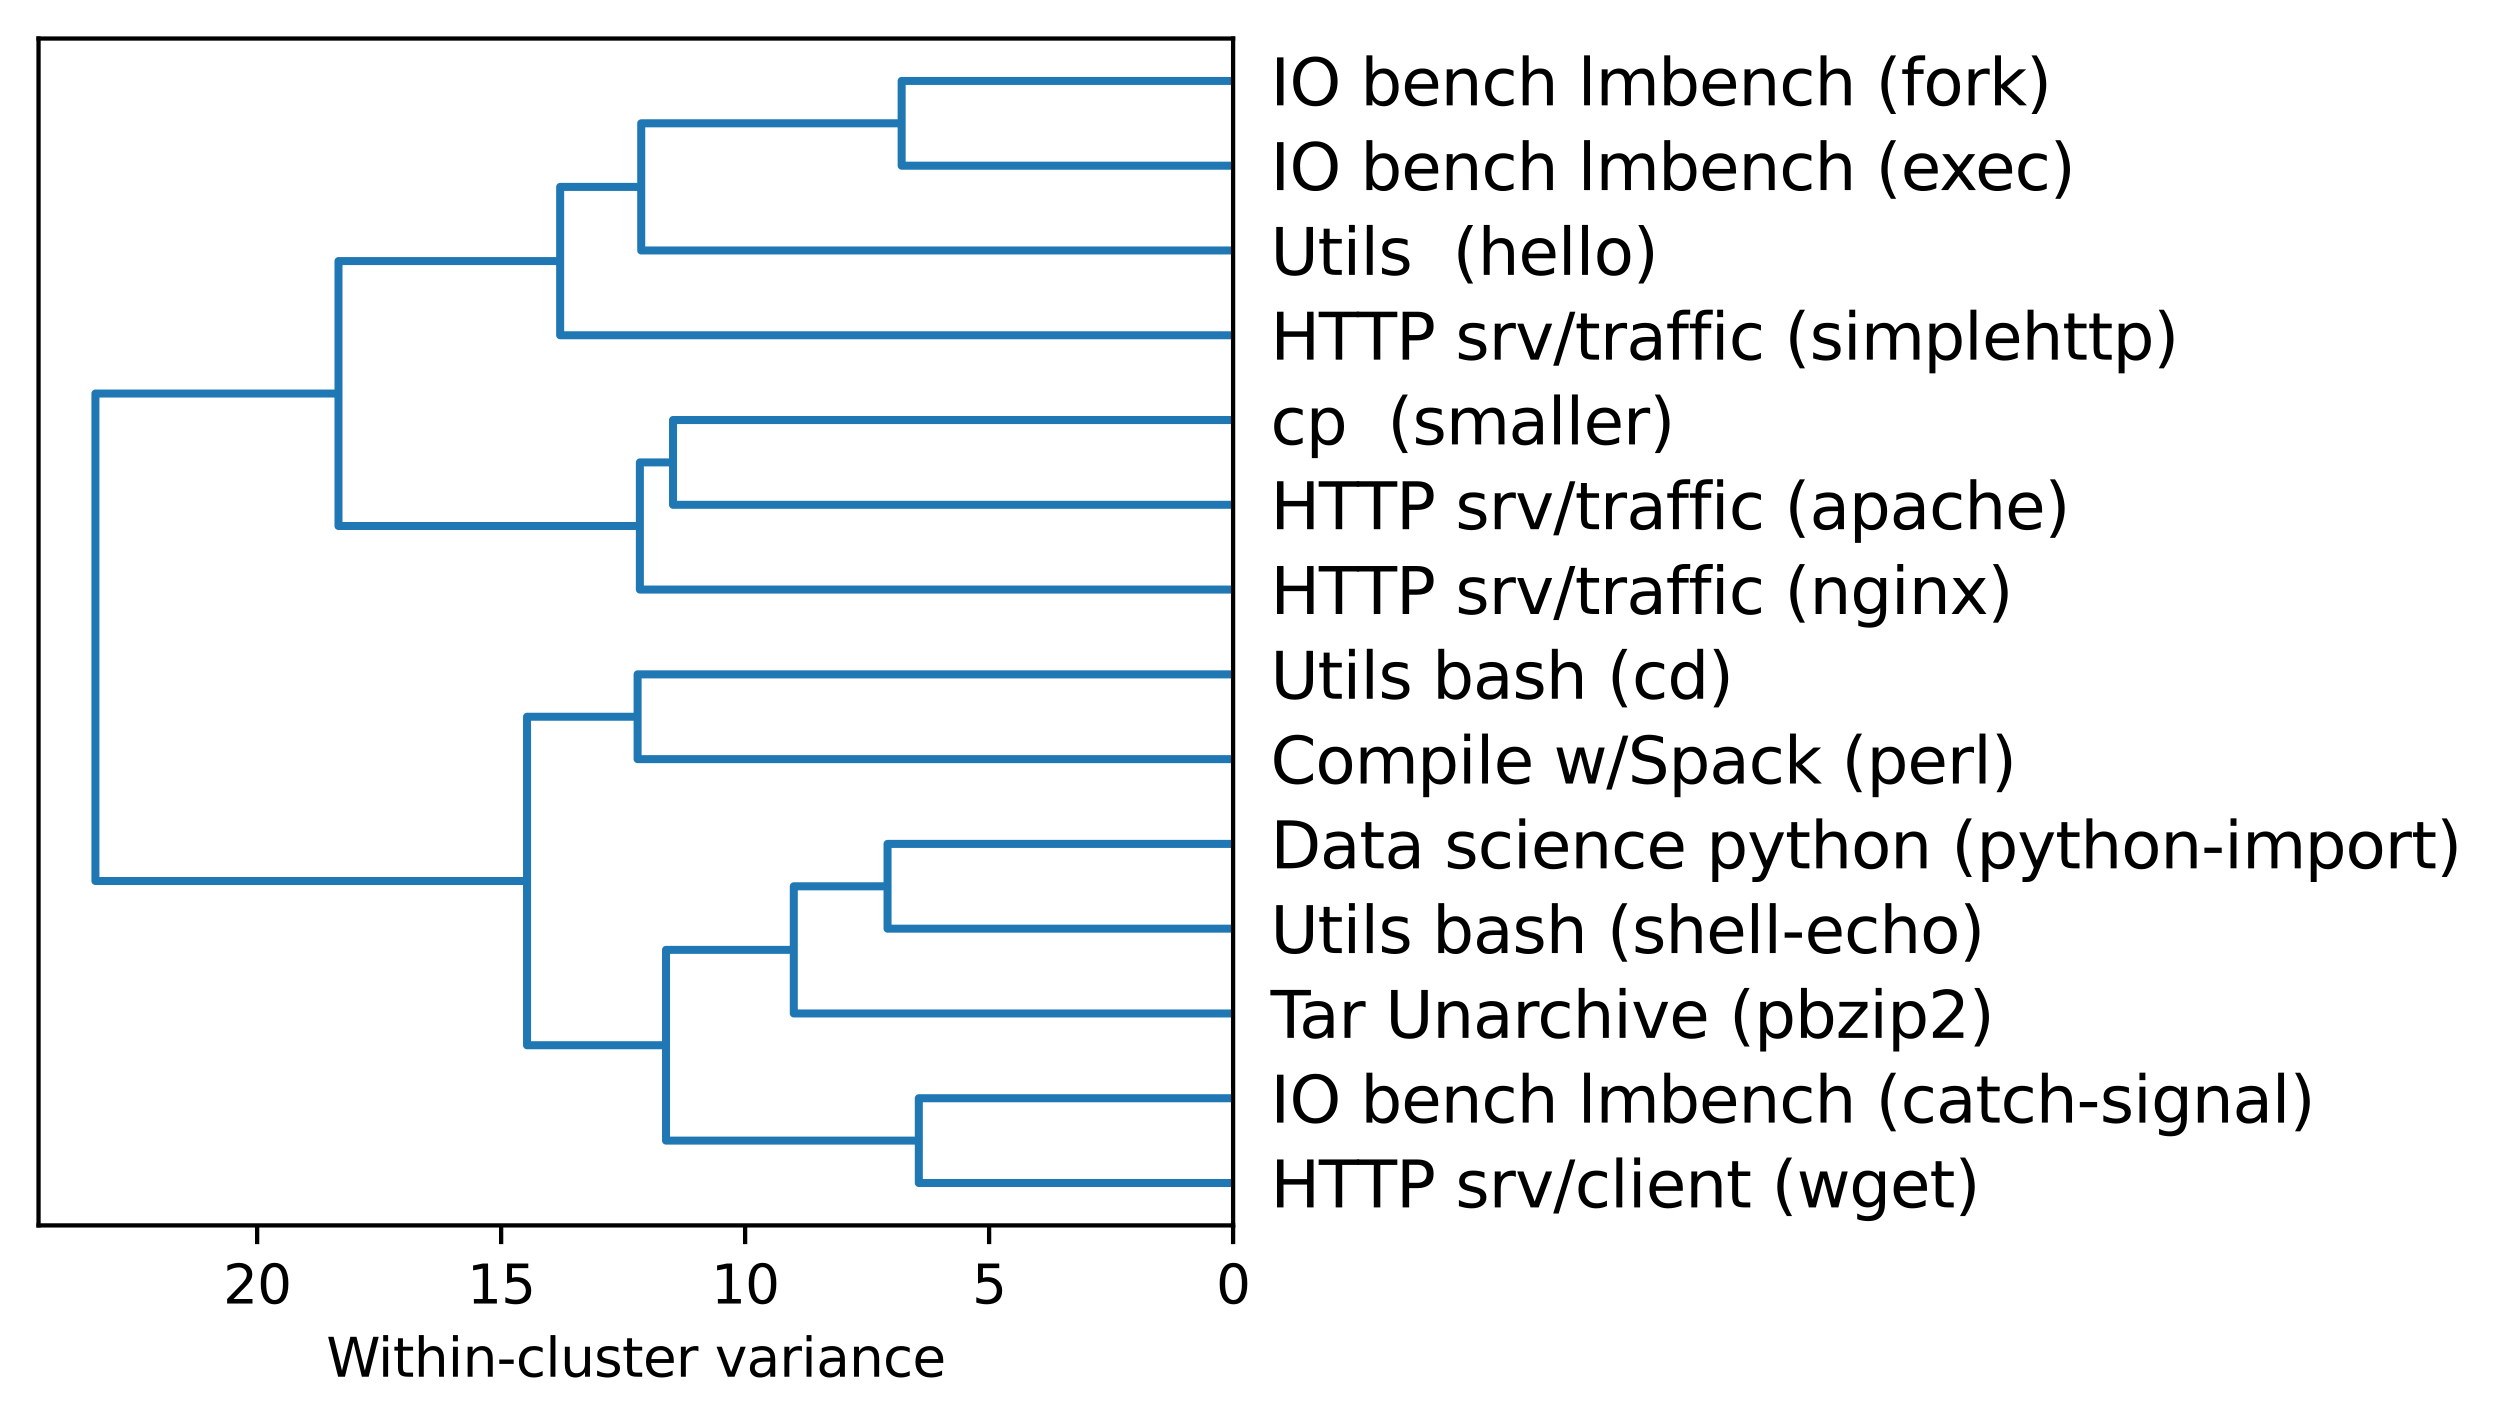 <?xml version="1.0" encoding="utf-8" standalone="no"?>
<!DOCTYPE svg PUBLIC "-//W3C//DTD SVG 1.1//EN"
  "http://www.w3.org/Graphics/SVG/1.1/DTD/svg11.dtd">
<svg xmlns:xlink="http://www.w3.org/1999/xlink" width="467.116pt" height="266.516pt" viewBox="0 0 467.116 266.516" xmlns="http://www.w3.org/2000/svg" version="1.1">
 <defs>
  <style type="text/css">*{stroke-linejoin: round; stroke-linecap: butt}</style>
 </defs>
 <g id="figure_1">
  <g id="patch_1">
   <path d="M 0 266.516 
L 467.116 266.516 
L 467.116 0 
L 0 0 
z
" style="fill: #ffffff"/>
  </g>
  <g id="axes_1">
   <g id="patch_2">
    <path d="M 7.2 228.96 
L 230.4 228.96 
L 230.4 7.2 
L 7.2 7.2 
z
" style="fill: #ffffff"/>
   </g>
   <g id="matplotlib.axis_1">
    <g id="xtick_1">
     <g id="line2d_1">
      <defs>
       <path id="m7ccb2e9dd9" d="M 0 0 
L 0 3.5 
" style="stroke: #000000; stroke-width: 0.8"/>
      </defs>
      <g>
       <use xlink:href="#m7ccb2e9dd9" x="230.4" y="228.96" style="stroke: #000000; stroke-width: 0.8"/>
      </g>
     </g>
     <g id="text_1">
      <!-- 0 -->
      <g transform="translate(227.219 243.558) scale(0.1 -0.1)">
       <defs>
        <path id="DejaVuSans-30" d="M 2034 4250 
Q 1547 4250 1301 3770 
Q 1056 3291 1056 2328 
Q 1056 1369 1301 889 
Q 1547 409 2034 409 
Q 2525 409 2770 889 
Q 3016 1369 3016 2328 
Q 3016 3291 2770 3770 
Q 2525 4250 2034 4250 
z
M 2034 4750 
Q 2819 4750 3233 4129 
Q 3647 3509 3647 2328 
Q 3647 1150 3233 529 
Q 2819 -91 2034 -91 
Q 1250 -91 836 529 
Q 422 1150 422 2328 
Q 422 3509 836 4129 
Q 1250 4750 2034 4750 
z
" transform="scale(0.016)"/>
       </defs>
       <use xlink:href="#DejaVuSans-30"/>
      </g>
     </g>
    </g>
    <g id="xtick_2">
     <g id="line2d_2">
      <g>
       <use xlink:href="#m7ccb2e9dd9" x="184.812" y="228.96" style="stroke: #000000; stroke-width: 0.8"/>
      </g>
     </g>
     <g id="text_2">
      <!-- 5 -->
      <g transform="translate(181.631 243.558) scale(0.1 -0.1)">
       <defs>
        <path id="DejaVuSans-35" d="M 691 4666 
L 3169 4666 
L 3169 4134 
L 1269 4134 
L 1269 2991 
Q 1406 3038 1543 3061 
Q 1681 3084 1819 3084 
Q 2600 3084 3056 2656 
Q 3513 2228 3513 1497 
Q 3513 744 3044 326 
Q 2575 -91 1722 -91 
Q 1428 -91 1123 -41 
Q 819 9 494 109 
L 494 744 
Q 775 591 1075 516 
Q 1375 441 1709 441 
Q 2250 441 2565 725 
Q 2881 1009 2881 1497 
Q 2881 1984 2565 2268 
Q 2250 2553 1709 2553 
Q 1456 2553 1204 2497 
Q 953 2441 691 2322 
L 691 4666 
z
" transform="scale(0.016)"/>
       </defs>
       <use xlink:href="#DejaVuSans-35"/>
      </g>
     </g>
    </g>
    <g id="xtick_3">
     <g id="line2d_3">
      <g>
       <use xlink:href="#m7ccb2e9dd9" x="139.224" y="228.96" style="stroke: #000000; stroke-width: 0.8"/>
      </g>
     </g>
     <g id="text_3">
      <!-- 10 -->
      <g transform="translate(132.861 243.558) scale(0.1 -0.1)">
       <defs>
        <path id="DejaVuSans-31" d="M 794 531 
L 1825 531 
L 1825 4091 
L 703 3866 
L 703 4441 
L 1819 4666 
L 2450 4666 
L 2450 531 
L 3481 531 
L 3481 0 
L 794 0 
L 794 531 
z
" transform="scale(0.016)"/>
       </defs>
       <use xlink:href="#DejaVuSans-31"/>
       <use xlink:href="#DejaVuSans-30" x="63.623"/>
      </g>
     </g>
    </g>
    <g id="xtick_4">
     <g id="line2d_4">
      <g>
       <use xlink:href="#m7ccb2e9dd9" x="93.635" y="228.96" style="stroke: #000000; stroke-width: 0.8"/>
      </g>
     </g>
     <g id="text_4">
      <!-- 15 -->
      <g transform="translate(87.273 243.558) scale(0.1 -0.1)">
       <use xlink:href="#DejaVuSans-31"/>
       <use xlink:href="#DejaVuSans-35" x="63.623"/>
      </g>
     </g>
    </g>
    <g id="xtick_5">
     <g id="line2d_5">
      <g>
       <use xlink:href="#m7ccb2e9dd9" x="48.047" y="228.96" style="stroke: #000000; stroke-width: 0.8"/>
      </g>
     </g>
     <g id="text_5">
      <!-- 20 -->
      <g transform="translate(41.685 243.558) scale(0.1 -0.1)">
       <defs>
        <path id="DejaVuSans-32" d="M 1228 531 
L 3431 531 
L 3431 0 
L 469 0 
L 469 531 
Q 828 903 1448 1529 
Q 2069 2156 2228 2338 
Q 2531 2678 2651 2914 
Q 2772 3150 2772 3378 
Q 2772 3750 2511 3984 
Q 2250 4219 1831 4219 
Q 1534 4219 1204 4116 
Q 875 4013 500 3803 
L 500 4441 
Q 881 4594 1212 4672 
Q 1544 4750 1819 4750 
Q 2544 4750 2975 4387 
Q 3406 4025 3406 3419 
Q 3406 3131 3298 2873 
Q 3191 2616 2906 2266 
Q 2828 2175 2409 1742 
Q 1991 1309 1228 531 
z
" transform="scale(0.016)"/>
       </defs>
       <use xlink:href="#DejaVuSans-32"/>
       <use xlink:href="#DejaVuSans-30" x="63.623"/>
      </g>
     </g>
    </g>
    <g id="text_6">
     <!-- Within-cluster variance -->
     <g transform="translate(60.97 257.237) scale(0.1 -0.1)">
      <defs>
       <path id="DejaVuSans-57" d="M 213 4666 
L 850 4666 
L 1831 722 
L 2809 4666 
L 3519 4666 
L 4500 722 
L 5478 4666 
L 6119 4666 
L 4947 0 
L 4153 0 
L 3169 4050 
L 2175 0 
L 1381 0 
L 213 4666 
z
" transform="scale(0.016)"/>
       <path id="DejaVuSans-69" d="M 603 3500 
L 1178 3500 
L 1178 0 
L 603 0 
L 603 3500 
z
M 603 4863 
L 1178 4863 
L 1178 4134 
L 603 4134 
L 603 4863 
z
" transform="scale(0.016)"/>
       <path id="DejaVuSans-74" d="M 1172 4494 
L 1172 3500 
L 2356 3500 
L 2356 3053 
L 1172 3053 
L 1172 1153 
Q 1172 725 1289 603 
Q 1406 481 1766 481 
L 2356 481 
L 2356 0 
L 1766 0 
Q 1100 0 847 248 
Q 594 497 594 1153 
L 594 3053 
L 172 3053 
L 172 3500 
L 594 3500 
L 594 4494 
L 1172 4494 
z
" transform="scale(0.016)"/>
       <path id="DejaVuSans-68" d="M 3513 2113 
L 3513 0 
L 2938 0 
L 2938 2094 
Q 2938 2591 2744 2837 
Q 2550 3084 2163 3084 
Q 1697 3084 1428 2787 
Q 1159 2491 1159 1978 
L 1159 0 
L 581 0 
L 581 4863 
L 1159 4863 
L 1159 2956 
Q 1366 3272 1645 3428 
Q 1925 3584 2291 3584 
Q 2894 3584 3203 3211 
Q 3513 2838 3513 2113 
z
" transform="scale(0.016)"/>
       <path id="DejaVuSans-6e" d="M 3513 2113 
L 3513 0 
L 2938 0 
L 2938 2094 
Q 2938 2591 2744 2837 
Q 2550 3084 2163 3084 
Q 1697 3084 1428 2787 
Q 1159 2491 1159 1978 
L 1159 0 
L 581 0 
L 581 3500 
L 1159 3500 
L 1159 2956 
Q 1366 3272 1645 3428 
Q 1925 3584 2291 3584 
Q 2894 3584 3203 3211 
Q 3513 2838 3513 2113 
z
" transform="scale(0.016)"/>
       <path id="DejaVuSans-2d" d="M 313 2009 
L 1997 2009 
L 1997 1497 
L 313 1497 
L 313 2009 
z
" transform="scale(0.016)"/>
       <path id="DejaVuSans-63" d="M 3122 3366 
L 3122 2828 
Q 2878 2963 2633 3030 
Q 2388 3097 2138 3097 
Q 1578 3097 1268 2742 
Q 959 2388 959 1747 
Q 959 1106 1268 751 
Q 1578 397 2138 397 
Q 2388 397 2633 464 
Q 2878 531 3122 666 
L 3122 134 
Q 2881 22 2623 -34 
Q 2366 -91 2075 -91 
Q 1284 -91 818 406 
Q 353 903 353 1747 
Q 353 2603 823 3093 
Q 1294 3584 2113 3584 
Q 2378 3584 2631 3529 
Q 2884 3475 3122 3366 
z
" transform="scale(0.016)"/>
       <path id="DejaVuSans-6c" d="M 603 4863 
L 1178 4863 
L 1178 0 
L 603 0 
L 603 4863 
z
" transform="scale(0.016)"/>
       <path id="DejaVuSans-75" d="M 544 1381 
L 544 3500 
L 1119 3500 
L 1119 1403 
Q 1119 906 1312 657 
Q 1506 409 1894 409 
Q 2359 409 2629 706 
Q 2900 1003 2900 1516 
L 2900 3500 
L 3475 3500 
L 3475 0 
L 2900 0 
L 2900 538 
Q 2691 219 2414 64 
Q 2138 -91 1772 -91 
Q 1169 -91 856 284 
Q 544 659 544 1381 
z
M 1991 3584 
L 1991 3584 
z
" transform="scale(0.016)"/>
       <path id="DejaVuSans-73" d="M 2834 3397 
L 2834 2853 
Q 2591 2978 2328 3040 
Q 2066 3103 1784 3103 
Q 1356 3103 1142 2972 
Q 928 2841 928 2578 
Q 928 2378 1081 2264 
Q 1234 2150 1697 2047 
L 1894 2003 
Q 2506 1872 2764 1633 
Q 3022 1394 3022 966 
Q 3022 478 2636 193 
Q 2250 -91 1575 -91 
Q 1294 -91 989 -36 
Q 684 19 347 128 
L 347 722 
Q 666 556 975 473 
Q 1284 391 1588 391 
Q 1994 391 2212 530 
Q 2431 669 2431 922 
Q 2431 1156 2273 1281 
Q 2116 1406 1581 1522 
L 1381 1569 
Q 847 1681 609 1914 
Q 372 2147 372 2553 
Q 372 3047 722 3315 
Q 1072 3584 1716 3584 
Q 2034 3584 2315 3537 
Q 2597 3491 2834 3397 
z
" transform="scale(0.016)"/>
       <path id="DejaVuSans-65" d="M 3597 1894 
L 3597 1613 
L 953 1613 
Q 991 1019 1311 708 
Q 1631 397 2203 397 
Q 2534 397 2845 478 
Q 3156 559 3463 722 
L 3463 178 
Q 3153 47 2828 -22 
Q 2503 -91 2169 -91 
Q 1331 -91 842 396 
Q 353 884 353 1716 
Q 353 2575 817 3079 
Q 1281 3584 2069 3584 
Q 2775 3584 3186 3129 
Q 3597 2675 3597 1894 
z
M 3022 2063 
Q 3016 2534 2758 2815 
Q 2500 3097 2075 3097 
Q 1594 3097 1305 2825 
Q 1016 2553 972 2059 
L 3022 2063 
z
" transform="scale(0.016)"/>
       <path id="DejaVuSans-72" d="M 2631 2963 
Q 2534 3019 2420 3045 
Q 2306 3072 2169 3072 
Q 1681 3072 1420 2755 
Q 1159 2438 1159 1844 
L 1159 0 
L 581 0 
L 581 3500 
L 1159 3500 
L 1159 2956 
Q 1341 3275 1631 3429 
Q 1922 3584 2338 3584 
Q 2397 3584 2469 3576 
Q 2541 3569 2628 3553 
L 2631 2963 
z
" transform="scale(0.016)"/>
       <path id="DejaVuSans-20" transform="scale(0.016)"/>
       <path id="DejaVuSans-76" d="M 191 3500 
L 800 3500 
L 1894 563 
L 2988 3500 
L 3597 3500 
L 2284 0 
L 1503 0 
L 191 3500 
z
" transform="scale(0.016)"/>
       <path id="DejaVuSans-61" d="M 2194 1759 
Q 1497 1759 1228 1600 
Q 959 1441 959 1056 
Q 959 750 1161 570 
Q 1363 391 1709 391 
Q 2188 391 2477 730 
Q 2766 1069 2766 1631 
L 2766 1759 
L 2194 1759 
z
M 3341 1997 
L 3341 0 
L 2766 0 
L 2766 531 
Q 2569 213 2275 61 
Q 1981 -91 1556 -91 
Q 1019 -91 701 211 
Q 384 513 384 1019 
Q 384 1609 779 1909 
Q 1175 2209 1959 2209 
L 2766 2209 
L 2766 2266 
Q 2766 2663 2505 2880 
Q 2244 3097 1772 3097 
Q 1472 3097 1187 3025 
Q 903 2953 641 2809 
L 641 3341 
Q 956 3463 1253 3523 
Q 1550 3584 1831 3584 
Q 2591 3584 2966 3190 
Q 3341 2797 3341 1997 
z
" transform="scale(0.016)"/>
      </defs>
      <use xlink:href="#DejaVuSans-57"/>
      <use xlink:href="#DejaVuSans-69" x="96.627"/>
      <use xlink:href="#DejaVuSans-74" x="124.41"/>
      <use xlink:href="#DejaVuSans-68" x="163.619"/>
      <use xlink:href="#DejaVuSans-69" x="226.998"/>
      <use xlink:href="#DejaVuSans-6e" x="254.781"/>
      <use xlink:href="#DejaVuSans-2d" x="318.16"/>
      <use xlink:href="#DejaVuSans-63" x="354.244"/>
      <use xlink:href="#DejaVuSans-6c" x="409.225"/>
      <use xlink:href="#DejaVuSans-75" x="437.008"/>
      <use xlink:href="#DejaVuSans-73" x="500.387"/>
      <use xlink:href="#DejaVuSans-74" x="552.486"/>
      <use xlink:href="#DejaVuSans-65" x="591.695"/>
      <use xlink:href="#DejaVuSans-72" x="653.219"/>
      <use xlink:href="#DejaVuSans-20" x="694.332"/>
      <use xlink:href="#DejaVuSans-76" x="726.119"/>
      <use xlink:href="#DejaVuSans-61" x="785.299"/>
      <use xlink:href="#DejaVuSans-72" x="846.578"/>
      <use xlink:href="#DejaVuSans-69" x="887.691"/>
      <use xlink:href="#DejaVuSans-61" x="915.475"/>
      <use xlink:href="#DejaVuSans-6e" x="976.754"/>
      <use xlink:href="#DejaVuSans-63" x="1040.133"/>
      <use xlink:href="#DejaVuSans-65" x="1095.113"/>
     </g>
    </g>
   </g>
   <g id="matplotlib.axis_2">
    <g id="ytick_1">
     <g id="text_7">
      <!-- HTTP srv/client (wget) -->
      <g transform="translate(237.4 225.599) scale(0.12 -0.12)">
       <defs>
        <path id="DejaVuSans-48" d="M 628 4666 
L 1259 4666 
L 1259 2753 
L 3553 2753 
L 3553 4666 
L 4184 4666 
L 4184 0 
L 3553 0 
L 3553 2222 
L 1259 2222 
L 1259 0 
L 628 0 
L 628 4666 
z
" transform="scale(0.016)"/>
        <path id="DejaVuSans-54" d="M -19 4666 
L 3928 4666 
L 3928 4134 
L 2272 4134 
L 2272 0 
L 1638 0 
L 1638 4134 
L -19 4134 
L -19 4666 
z
" transform="scale(0.016)"/>
        <path id="DejaVuSans-50" d="M 1259 4147 
L 1259 2394 
L 2053 2394 
Q 2494 2394 2734 2622 
Q 2975 2850 2975 3272 
Q 2975 3691 2734 3919 
Q 2494 4147 2053 4147 
L 1259 4147 
z
M 628 4666 
L 2053 4666 
Q 2838 4666 3239 4311 
Q 3641 3956 3641 3272 
Q 3641 2581 3239 2228 
Q 2838 1875 2053 1875 
L 1259 1875 
L 1259 0 
L 628 0 
L 628 4666 
z
" transform="scale(0.016)"/>
        <path id="DejaVuSans-2f" d="M 1625 4666 
L 2156 4666 
L 531 -594 
L 0 -594 
L 1625 4666 
z
" transform="scale(0.016)"/>
        <path id="DejaVuSans-28" d="M 1984 4856 
Q 1566 4138 1362 3434 
Q 1159 2731 1159 2009 
Q 1159 1288 1364 580 
Q 1569 -128 1984 -844 
L 1484 -844 
Q 1016 -109 783 600 
Q 550 1309 550 2009 
Q 550 2706 781 3412 
Q 1013 4119 1484 4856 
L 1984 4856 
z
" transform="scale(0.016)"/>
        <path id="DejaVuSans-77" d="M 269 3500 
L 844 3500 
L 1563 769 
L 2278 3500 
L 2956 3500 
L 3675 769 
L 4391 3500 
L 4966 3500 
L 4050 0 
L 3372 0 
L 2619 2869 
L 1863 0 
L 1184 0 
L 269 3500 
z
" transform="scale(0.016)"/>
        <path id="DejaVuSans-67" d="M 2906 1791 
Q 2906 2416 2648 2759 
Q 2391 3103 1925 3103 
Q 1463 3103 1205 2759 
Q 947 2416 947 1791 
Q 947 1169 1205 825 
Q 1463 481 1925 481 
Q 2391 481 2648 825 
Q 2906 1169 2906 1791 
z
M 3481 434 
Q 3481 -459 3084 -895 
Q 2688 -1331 1869 -1331 
Q 1566 -1331 1297 -1286 
Q 1028 -1241 775 -1147 
L 775 -588 
Q 1028 -725 1275 -790 
Q 1522 -856 1778 -856 
Q 2344 -856 2625 -561 
Q 2906 -266 2906 331 
L 2906 616 
Q 2728 306 2450 153 
Q 2172 0 1784 0 
Q 1141 0 747 490 
Q 353 981 353 1791 
Q 353 2603 747 3093 
Q 1141 3584 1784 3584 
Q 2172 3584 2450 3431 
Q 2728 3278 2906 2969 
L 2906 3500 
L 3481 3500 
L 3481 434 
z
" transform="scale(0.016)"/>
        <path id="DejaVuSans-29" d="M 513 4856 
L 1013 4856 
Q 1481 4119 1714 3412 
Q 1947 2706 1947 2009 
Q 1947 1309 1714 600 
Q 1481 -109 1013 -844 
L 513 -844 
Q 928 -128 1133 580 
Q 1338 1288 1338 2009 
Q 1338 2731 1133 3434 
Q 928 4138 513 4856 
z
" transform="scale(0.016)"/>
       </defs>
       <use xlink:href="#DejaVuSans-48"/>
       <use xlink:href="#DejaVuSans-54" x="75.195"/>
       <use xlink:href="#DejaVuSans-54" x="134.529"/>
       <use xlink:href="#DejaVuSans-50" x="195.613"/>
       <use xlink:href="#DejaVuSans-20" x="255.916"/>
       <use xlink:href="#DejaVuSans-73" x="287.703"/>
       <use xlink:href="#DejaVuSans-72" x="339.803"/>
       <use xlink:href="#DejaVuSans-76" x="380.916"/>
       <use xlink:href="#DejaVuSans-2f" x="440.096"/>
       <use xlink:href="#DejaVuSans-63" x="473.787"/>
       <use xlink:href="#DejaVuSans-6c" x="528.768"/>
       <use xlink:href="#DejaVuSans-69" x="556.551"/>
       <use xlink:href="#DejaVuSans-65" x="584.334"/>
       <use xlink:href="#DejaVuSans-6e" x="645.857"/>
       <use xlink:href="#DejaVuSans-74" x="709.236"/>
       <use xlink:href="#DejaVuSans-20" x="748.445"/>
       <use xlink:href="#DejaVuSans-28" x="780.232"/>
       <use xlink:href="#DejaVuSans-77" x="819.246"/>
       <use xlink:href="#DejaVuSans-67" x="901.033"/>
       <use xlink:href="#DejaVuSans-65" x="964.51"/>
       <use xlink:href="#DejaVuSans-74" x="1026.033"/>
       <use xlink:href="#DejaVuSans-29" x="1065.242"/>
      </g>
     </g>
    </g>
    <g id="ytick_2">
     <g id="text_8">
      <!-- IO bench lmbench (catch-signal) -->
      <g transform="translate(237.4 209.759) scale(0.12 -0.12)">
       <defs>
        <path id="DejaVuSans-49" d="M 628 4666 
L 1259 4666 
L 1259 0 
L 628 0 
L 628 4666 
z
" transform="scale(0.016)"/>
        <path id="DejaVuSans-4f" d="M 2522 4238 
Q 1834 4238 1429 3725 
Q 1025 3213 1025 2328 
Q 1025 1447 1429 934 
Q 1834 422 2522 422 
Q 3209 422 3611 934 
Q 4013 1447 4013 2328 
Q 4013 3213 3611 3725 
Q 3209 4238 2522 4238 
z
M 2522 4750 
Q 3503 4750 4090 4092 
Q 4678 3434 4678 2328 
Q 4678 1225 4090 567 
Q 3503 -91 2522 -91 
Q 1538 -91 948 565 
Q 359 1222 359 2328 
Q 359 3434 948 4092 
Q 1538 4750 2522 4750 
z
" transform="scale(0.016)"/>
        <path id="DejaVuSans-62" d="M 3116 1747 
Q 3116 2381 2855 2742 
Q 2594 3103 2138 3103 
Q 1681 3103 1420 2742 
Q 1159 2381 1159 1747 
Q 1159 1113 1420 752 
Q 1681 391 2138 391 
Q 2594 391 2855 752 
Q 3116 1113 3116 1747 
z
M 1159 2969 
Q 1341 3281 1617 3432 
Q 1894 3584 2278 3584 
Q 2916 3584 3314 3078 
Q 3713 2572 3713 1747 
Q 3713 922 3314 415 
Q 2916 -91 2278 -91 
Q 1894 -91 1617 61 
Q 1341 213 1159 525 
L 1159 0 
L 581 0 
L 581 4863 
L 1159 4863 
L 1159 2969 
z
" transform="scale(0.016)"/>
        <path id="DejaVuSans-6d" d="M 3328 2828 
Q 3544 3216 3844 3400 
Q 4144 3584 4550 3584 
Q 5097 3584 5394 3201 
Q 5691 2819 5691 2113 
L 5691 0 
L 5113 0 
L 5113 2094 
Q 5113 2597 4934 2840 
Q 4756 3084 4391 3084 
Q 3944 3084 3684 2787 
Q 3425 2491 3425 1978 
L 3425 0 
L 2847 0 
L 2847 2094 
Q 2847 2600 2669 2842 
Q 2491 3084 2119 3084 
Q 1678 3084 1418 2786 
Q 1159 2488 1159 1978 
L 1159 0 
L 581 0 
L 581 3500 
L 1159 3500 
L 1159 2956 
Q 1356 3278 1631 3431 
Q 1906 3584 2284 3584 
Q 2666 3584 2933 3390 
Q 3200 3197 3328 2828 
z
" transform="scale(0.016)"/>
       </defs>
       <use xlink:href="#DejaVuSans-49"/>
       <use xlink:href="#DejaVuSans-4f" x="29.492"/>
       <use xlink:href="#DejaVuSans-20" x="108.203"/>
       <use xlink:href="#DejaVuSans-62" x="139.99"/>
       <use xlink:href="#DejaVuSans-65" x="203.467"/>
       <use xlink:href="#DejaVuSans-6e" x="264.99"/>
       <use xlink:href="#DejaVuSans-63" x="328.369"/>
       <use xlink:href="#DejaVuSans-68" x="383.35"/>
       <use xlink:href="#DejaVuSans-20" x="446.729"/>
       <use xlink:href="#DejaVuSans-6c" x="478.516"/>
       <use xlink:href="#DejaVuSans-6d" x="506.299"/>
       <use xlink:href="#DejaVuSans-62" x="603.711"/>
       <use xlink:href="#DejaVuSans-65" x="667.188"/>
       <use xlink:href="#DejaVuSans-6e" x="728.711"/>
       <use xlink:href="#DejaVuSans-63" x="792.09"/>
       <use xlink:href="#DejaVuSans-68" x="847.07"/>
       <use xlink:href="#DejaVuSans-20" x="910.449"/>
       <use xlink:href="#DejaVuSans-28" x="942.236"/>
       <use xlink:href="#DejaVuSans-63" x="981.25"/>
       <use xlink:href="#DejaVuSans-61" x="1036.23"/>
       <use xlink:href="#DejaVuSans-74" x="1097.51"/>
       <use xlink:href="#DejaVuSans-63" x="1136.719"/>
       <use xlink:href="#DejaVuSans-68" x="1191.699"/>
       <use xlink:href="#DejaVuSans-2d" x="1255.078"/>
       <use xlink:href="#DejaVuSans-73" x="1291.162"/>
       <use xlink:href="#DejaVuSans-69" x="1343.262"/>
       <use xlink:href="#DejaVuSans-67" x="1371.045"/>
       <use xlink:href="#DejaVuSans-6e" x="1434.521"/>
       <use xlink:href="#DejaVuSans-61" x="1497.9"/>
       <use xlink:href="#DejaVuSans-6c" x="1559.18"/>
       <use xlink:href="#DejaVuSans-29" x="1586.963"/>
      </g>
     </g>
    </g>
    <g id="ytick_3">
     <g id="text_9">
      <!-- Tar Unarchive (pbzip2) -->
      <g transform="translate(237.4 193.919) scale(0.12 -0.12)">
       <defs>
        <path id="DejaVuSans-55" d="M 556 4666 
L 1191 4666 
L 1191 1831 
Q 1191 1081 1462 751 
Q 1734 422 2344 422 
Q 2950 422 3222 751 
Q 3494 1081 3494 1831 
L 3494 4666 
L 4128 4666 
L 4128 1753 
Q 4128 841 3676 375 
Q 3225 -91 2344 -91 
Q 1459 -91 1007 375 
Q 556 841 556 1753 
L 556 4666 
z
" transform="scale(0.016)"/>
        <path id="DejaVuSans-70" d="M 1159 525 
L 1159 -1331 
L 581 -1331 
L 581 3500 
L 1159 3500 
L 1159 2969 
Q 1341 3281 1617 3432 
Q 1894 3584 2278 3584 
Q 2916 3584 3314 3078 
Q 3713 2572 3713 1747 
Q 3713 922 3314 415 
Q 2916 -91 2278 -91 
Q 1894 -91 1617 61 
Q 1341 213 1159 525 
z
M 3116 1747 
Q 3116 2381 2855 2742 
Q 2594 3103 2138 3103 
Q 1681 3103 1420 2742 
Q 1159 2381 1159 1747 
Q 1159 1113 1420 752 
Q 1681 391 2138 391 
Q 2594 391 2855 752 
Q 3116 1113 3116 1747 
z
" transform="scale(0.016)"/>
        <path id="DejaVuSans-7a" d="M 353 3500 
L 3084 3500 
L 3084 2975 
L 922 459 
L 3084 459 
L 3084 0 
L 275 0 
L 275 525 
L 2438 3041 
L 353 3041 
L 353 3500 
z
" transform="scale(0.016)"/>
       </defs>
       <use xlink:href="#DejaVuSans-54"/>
       <use xlink:href="#DejaVuSans-61" x="44.584"/>
       <use xlink:href="#DejaVuSans-72" x="105.863"/>
       <use xlink:href="#DejaVuSans-20" x="146.977"/>
       <use xlink:href="#DejaVuSans-55" x="178.764"/>
       <use xlink:href="#DejaVuSans-6e" x="251.957"/>
       <use xlink:href="#DejaVuSans-61" x="315.336"/>
       <use xlink:href="#DejaVuSans-72" x="376.615"/>
       <use xlink:href="#DejaVuSans-63" x="415.479"/>
       <use xlink:href="#DejaVuSans-68" x="470.459"/>
       <use xlink:href="#DejaVuSans-69" x="533.838"/>
       <use xlink:href="#DejaVuSans-76" x="561.621"/>
       <use xlink:href="#DejaVuSans-65" x="620.801"/>
       <use xlink:href="#DejaVuSans-20" x="682.324"/>
       <use xlink:href="#DejaVuSans-28" x="714.111"/>
       <use xlink:href="#DejaVuSans-70" x="753.125"/>
       <use xlink:href="#DejaVuSans-62" x="816.602"/>
       <use xlink:href="#DejaVuSans-7a" x="880.078"/>
       <use xlink:href="#DejaVuSans-69" x="932.568"/>
       <use xlink:href="#DejaVuSans-70" x="960.352"/>
       <use xlink:href="#DejaVuSans-32" x="1023.828"/>
       <use xlink:href="#DejaVuSans-29" x="1087.451"/>
      </g>
     </g>
    </g>
    <g id="ytick_4">
     <g id="text_10">
      <!-- Utils bash (shell-echo) -->
      <g transform="translate(237.4 178.079) scale(0.12 -0.12)">
       <defs>
        <path id="DejaVuSans-6f" d="M 1959 3097 
Q 1497 3097 1228 2736 
Q 959 2375 959 1747 
Q 959 1119 1226 758 
Q 1494 397 1959 397 
Q 2419 397 2687 759 
Q 2956 1122 2956 1747 
Q 2956 2369 2687 2733 
Q 2419 3097 1959 3097 
z
M 1959 3584 
Q 2709 3584 3137 3096 
Q 3566 2609 3566 1747 
Q 3566 888 3137 398 
Q 2709 -91 1959 -91 
Q 1206 -91 779 398 
Q 353 888 353 1747 
Q 353 2609 779 3096 
Q 1206 3584 1959 3584 
z
" transform="scale(0.016)"/>
       </defs>
       <use xlink:href="#DejaVuSans-55"/>
       <use xlink:href="#DejaVuSans-74" x="73.193"/>
       <use xlink:href="#DejaVuSans-69" x="112.402"/>
       <use xlink:href="#DejaVuSans-6c" x="140.186"/>
       <use xlink:href="#DejaVuSans-73" x="167.969"/>
       <use xlink:href="#DejaVuSans-20" x="220.068"/>
       <use xlink:href="#DejaVuSans-62" x="251.855"/>
       <use xlink:href="#DejaVuSans-61" x="315.332"/>
       <use xlink:href="#DejaVuSans-73" x="376.611"/>
       <use xlink:href="#DejaVuSans-68" x="428.711"/>
       <use xlink:href="#DejaVuSans-20" x="492.09"/>
       <use xlink:href="#DejaVuSans-28" x="523.877"/>
       <use xlink:href="#DejaVuSans-73" x="562.891"/>
       <use xlink:href="#DejaVuSans-68" x="614.99"/>
       <use xlink:href="#DejaVuSans-65" x="678.369"/>
       <use xlink:href="#DejaVuSans-6c" x="739.893"/>
       <use xlink:href="#DejaVuSans-6c" x="767.676"/>
       <use xlink:href="#DejaVuSans-2d" x="795.459"/>
       <use xlink:href="#DejaVuSans-65" x="831.543"/>
       <use xlink:href="#DejaVuSans-63" x="893.066"/>
       <use xlink:href="#DejaVuSans-68" x="948.047"/>
       <use xlink:href="#DejaVuSans-6f" x="1011.426"/>
       <use xlink:href="#DejaVuSans-29" x="1072.607"/>
      </g>
     </g>
    </g>
    <g id="ytick_5">
     <g id="text_11">
      <!-- Data science python (python-import) -->
      <g transform="translate(237.4 162.239) scale(0.12 -0.12)">
       <defs>
        <path id="DejaVuSans-44" d="M 1259 4147 
L 1259 519 
L 2022 519 
Q 2988 519 3436 956 
Q 3884 1394 3884 2338 
Q 3884 3275 3436 3711 
Q 2988 4147 2022 4147 
L 1259 4147 
z
M 628 4666 
L 1925 4666 
Q 3281 4666 3915 4102 
Q 4550 3538 4550 2338 
Q 4550 1131 3912 565 
Q 3275 0 1925 0 
L 628 0 
L 628 4666 
z
" transform="scale(0.016)"/>
        <path id="DejaVuSans-79" d="M 2059 -325 
Q 1816 -950 1584 -1140 
Q 1353 -1331 966 -1331 
L 506 -1331 
L 506 -850 
L 844 -850 
Q 1081 -850 1212 -737 
Q 1344 -625 1503 -206 
L 1606 56 
L 191 3500 
L 800 3500 
L 1894 763 
L 2988 3500 
L 3597 3500 
L 2059 -325 
z
" transform="scale(0.016)"/>
       </defs>
       <use xlink:href="#DejaVuSans-44"/>
       <use xlink:href="#DejaVuSans-61" x="77.002"/>
       <use xlink:href="#DejaVuSans-74" x="138.281"/>
       <use xlink:href="#DejaVuSans-61" x="177.49"/>
       <use xlink:href="#DejaVuSans-20" x="238.77"/>
       <use xlink:href="#DejaVuSans-73" x="270.557"/>
       <use xlink:href="#DejaVuSans-63" x="322.656"/>
       <use xlink:href="#DejaVuSans-69" x="377.637"/>
       <use xlink:href="#DejaVuSans-65" x="405.42"/>
       <use xlink:href="#DejaVuSans-6e" x="466.943"/>
       <use xlink:href="#DejaVuSans-63" x="530.322"/>
       <use xlink:href="#DejaVuSans-65" x="585.303"/>
       <use xlink:href="#DejaVuSans-20" x="646.826"/>
       <use xlink:href="#DejaVuSans-70" x="678.613"/>
       <use xlink:href="#DejaVuSans-79" x="742.09"/>
       <use xlink:href="#DejaVuSans-74" x="801.27"/>
       <use xlink:href="#DejaVuSans-68" x="840.479"/>
       <use xlink:href="#DejaVuSans-6f" x="903.857"/>
       <use xlink:href="#DejaVuSans-6e" x="965.039"/>
       <use xlink:href="#DejaVuSans-20" x="1028.418"/>
       <use xlink:href="#DejaVuSans-28" x="1060.205"/>
       <use xlink:href="#DejaVuSans-70" x="1099.219"/>
       <use xlink:href="#DejaVuSans-79" x="1162.695"/>
       <use xlink:href="#DejaVuSans-74" x="1221.875"/>
       <use xlink:href="#DejaVuSans-68" x="1261.084"/>
       <use xlink:href="#DejaVuSans-6f" x="1324.463"/>
       <use xlink:href="#DejaVuSans-6e" x="1385.645"/>
       <use xlink:href="#DejaVuSans-2d" x="1449.023"/>
       <use xlink:href="#DejaVuSans-69" x="1485.107"/>
       <use xlink:href="#DejaVuSans-6d" x="1512.891"/>
       <use xlink:href="#DejaVuSans-70" x="1610.303"/>
       <use xlink:href="#DejaVuSans-6f" x="1673.779"/>
       <use xlink:href="#DejaVuSans-72" x="1734.961"/>
       <use xlink:href="#DejaVuSans-74" x="1776.074"/>
       <use xlink:href="#DejaVuSans-29" x="1815.283"/>
      </g>
     </g>
    </g>
    <g id="ytick_6">
     <g id="text_12">
      <!-- Compile w/Spack (perl) -->
      <g transform="translate(237.4 146.399) scale(0.12 -0.12)">
       <defs>
        <path id="DejaVuSans-43" d="M 4122 4306 
L 4122 3641 
Q 3803 3938 3442 4084 
Q 3081 4231 2675 4231 
Q 1875 4231 1450 3742 
Q 1025 3253 1025 2328 
Q 1025 1406 1450 917 
Q 1875 428 2675 428 
Q 3081 428 3442 575 
Q 3803 722 4122 1019 
L 4122 359 
Q 3791 134 3420 21 
Q 3050 -91 2638 -91 
Q 1578 -91 968 557 
Q 359 1206 359 2328 
Q 359 3453 968 4101 
Q 1578 4750 2638 4750 
Q 3056 4750 3426 4639 
Q 3797 4528 4122 4306 
z
" transform="scale(0.016)"/>
        <path id="DejaVuSans-53" d="M 3425 4513 
L 3425 3897 
Q 3066 4069 2747 4153 
Q 2428 4238 2131 4238 
Q 1616 4238 1336 4038 
Q 1056 3838 1056 3469 
Q 1056 3159 1242 3001 
Q 1428 2844 1947 2747 
L 2328 2669 
Q 3034 2534 3370 2195 
Q 3706 1856 3706 1288 
Q 3706 609 3251 259 
Q 2797 -91 1919 -91 
Q 1588 -91 1214 -16 
Q 841 59 441 206 
L 441 856 
Q 825 641 1194 531 
Q 1563 422 1919 422 
Q 2459 422 2753 634 
Q 3047 847 3047 1241 
Q 3047 1584 2836 1778 
Q 2625 1972 2144 2069 
L 1759 2144 
Q 1053 2284 737 2584 
Q 422 2884 422 3419 
Q 422 4038 858 4394 
Q 1294 4750 2059 4750 
Q 2388 4750 2728 4690 
Q 3069 4631 3425 4513 
z
" transform="scale(0.016)"/>
        <path id="DejaVuSans-6b" d="M 581 4863 
L 1159 4863 
L 1159 1991 
L 2875 3500 
L 3609 3500 
L 1753 1863 
L 3688 0 
L 2938 0 
L 1159 1709 
L 1159 0 
L 581 0 
L 581 4863 
z
" transform="scale(0.016)"/>
       </defs>
       <use xlink:href="#DejaVuSans-43"/>
       <use xlink:href="#DejaVuSans-6f" x="69.824"/>
       <use xlink:href="#DejaVuSans-6d" x="131.006"/>
       <use xlink:href="#DejaVuSans-70" x="228.418"/>
       <use xlink:href="#DejaVuSans-69" x="291.895"/>
       <use xlink:href="#DejaVuSans-6c" x="319.678"/>
       <use xlink:href="#DejaVuSans-65" x="347.461"/>
       <use xlink:href="#DejaVuSans-20" x="408.984"/>
       <use xlink:href="#DejaVuSans-77" x="440.771"/>
       <use xlink:href="#DejaVuSans-2f" x="522.559"/>
       <use xlink:href="#DejaVuSans-53" x="556.25"/>
       <use xlink:href="#DejaVuSans-70" x="619.727"/>
       <use xlink:href="#DejaVuSans-61" x="683.203"/>
       <use xlink:href="#DejaVuSans-63" x="744.482"/>
       <use xlink:href="#DejaVuSans-6b" x="799.463"/>
       <use xlink:href="#DejaVuSans-20" x="857.373"/>
       <use xlink:href="#DejaVuSans-28" x="889.16"/>
       <use xlink:href="#DejaVuSans-70" x="928.174"/>
       <use xlink:href="#DejaVuSans-65" x="991.65"/>
       <use xlink:href="#DejaVuSans-72" x="1053.174"/>
       <use xlink:href="#DejaVuSans-6c" x="1094.287"/>
       <use xlink:href="#DejaVuSans-29" x="1122.07"/>
      </g>
     </g>
    </g>
    <g id="ytick_7">
     <g id="text_13">
      <!-- Utils bash (cd) -->
      <g transform="translate(237.4 130.559) scale(0.12 -0.12)">
       <defs>
        <path id="DejaVuSans-64" d="M 2906 2969 
L 2906 4863 
L 3481 4863 
L 3481 0 
L 2906 0 
L 2906 525 
Q 2725 213 2448 61 
Q 2172 -91 1784 -91 
Q 1150 -91 751 415 
Q 353 922 353 1747 
Q 353 2572 751 3078 
Q 1150 3584 1784 3584 
Q 2172 3584 2448 3432 
Q 2725 3281 2906 2969 
z
M 947 1747 
Q 947 1113 1208 752 
Q 1469 391 1925 391 
Q 2381 391 2643 752 
Q 2906 1113 2906 1747 
Q 2906 2381 2643 2742 
Q 2381 3103 1925 3103 
Q 1469 3103 1208 2742 
Q 947 2381 947 1747 
z
" transform="scale(0.016)"/>
       </defs>
       <use xlink:href="#DejaVuSans-55"/>
       <use xlink:href="#DejaVuSans-74" x="73.193"/>
       <use xlink:href="#DejaVuSans-69" x="112.402"/>
       <use xlink:href="#DejaVuSans-6c" x="140.186"/>
       <use xlink:href="#DejaVuSans-73" x="167.969"/>
       <use xlink:href="#DejaVuSans-20" x="220.068"/>
       <use xlink:href="#DejaVuSans-62" x="251.855"/>
       <use xlink:href="#DejaVuSans-61" x="315.332"/>
       <use xlink:href="#DejaVuSans-73" x="376.611"/>
       <use xlink:href="#DejaVuSans-68" x="428.711"/>
       <use xlink:href="#DejaVuSans-20" x="492.09"/>
       <use xlink:href="#DejaVuSans-28" x="523.877"/>
       <use xlink:href="#DejaVuSans-63" x="562.891"/>
       <use xlink:href="#DejaVuSans-64" x="617.871"/>
       <use xlink:href="#DejaVuSans-29" x="681.348"/>
      </g>
     </g>
    </g>
    <g id="ytick_8">
     <g id="text_14">
      <!-- HTTP srv/traffic (nginx) -->
      <g transform="translate(237.4 114.719) scale(0.12 -0.12)">
       <defs>
        <path id="DejaVuSans-66" d="M 2375 4863 
L 2375 4384 
L 1825 4384 
Q 1516 4384 1395 4259 
Q 1275 4134 1275 3809 
L 1275 3500 
L 2222 3500 
L 2222 3053 
L 1275 3053 
L 1275 0 
L 697 0 
L 697 3053 
L 147 3053 
L 147 3500 
L 697 3500 
L 697 3744 
Q 697 4328 969 4595 
Q 1241 4863 1831 4863 
L 2375 4863 
z
" transform="scale(0.016)"/>
        <path id="DejaVuSans-78" d="M 3513 3500 
L 2247 1797 
L 3578 0 
L 2900 0 
L 1881 1375 
L 863 0 
L 184 0 
L 1544 1831 
L 300 3500 
L 978 3500 
L 1906 2253 
L 2834 3500 
L 3513 3500 
z
" transform="scale(0.016)"/>
       </defs>
       <use xlink:href="#DejaVuSans-48"/>
       <use xlink:href="#DejaVuSans-54" x="75.195"/>
       <use xlink:href="#DejaVuSans-54" x="134.529"/>
       <use xlink:href="#DejaVuSans-50" x="195.613"/>
       <use xlink:href="#DejaVuSans-20" x="255.916"/>
       <use xlink:href="#DejaVuSans-73" x="287.703"/>
       <use xlink:href="#DejaVuSans-72" x="339.803"/>
       <use xlink:href="#DejaVuSans-76" x="380.916"/>
       <use xlink:href="#DejaVuSans-2f" x="440.096"/>
       <use xlink:href="#DejaVuSans-74" x="473.787"/>
       <use xlink:href="#DejaVuSans-72" x="512.996"/>
       <use xlink:href="#DejaVuSans-61" x="554.109"/>
       <use xlink:href="#DejaVuSans-66" x="615.389"/>
       <use xlink:href="#DejaVuSans-66" x="650.594"/>
       <use xlink:href="#DejaVuSans-69" x="685.799"/>
       <use xlink:href="#DejaVuSans-63" x="713.582"/>
       <use xlink:href="#DejaVuSans-20" x="768.562"/>
       <use xlink:href="#DejaVuSans-28" x="800.35"/>
       <use xlink:href="#DejaVuSans-6e" x="839.363"/>
       <use xlink:href="#DejaVuSans-67" x="902.742"/>
       <use xlink:href="#DejaVuSans-69" x="966.219"/>
       <use xlink:href="#DejaVuSans-6e" x="994.002"/>
       <use xlink:href="#DejaVuSans-78" x="1057.381"/>
       <use xlink:href="#DejaVuSans-29" x="1116.561"/>
      </g>
     </g>
    </g>
    <g id="ytick_9">
     <g id="text_15">
      <!-- HTTP srv/traffic (apache) -->
      <g transform="translate(237.4 98.879) scale(0.12 -0.12)">
       <use xlink:href="#DejaVuSans-48"/>
       <use xlink:href="#DejaVuSans-54" x="75.195"/>
       <use xlink:href="#DejaVuSans-54" x="134.529"/>
       <use xlink:href="#DejaVuSans-50" x="195.613"/>
       <use xlink:href="#DejaVuSans-20" x="255.916"/>
       <use xlink:href="#DejaVuSans-73" x="287.703"/>
       <use xlink:href="#DejaVuSans-72" x="339.803"/>
       <use xlink:href="#DejaVuSans-76" x="380.916"/>
       <use xlink:href="#DejaVuSans-2f" x="440.096"/>
       <use xlink:href="#DejaVuSans-74" x="473.787"/>
       <use xlink:href="#DejaVuSans-72" x="512.996"/>
       <use xlink:href="#DejaVuSans-61" x="554.109"/>
       <use xlink:href="#DejaVuSans-66" x="615.389"/>
       <use xlink:href="#DejaVuSans-66" x="650.594"/>
       <use xlink:href="#DejaVuSans-69" x="685.799"/>
       <use xlink:href="#DejaVuSans-63" x="713.582"/>
       <use xlink:href="#DejaVuSans-20" x="768.562"/>
       <use xlink:href="#DejaVuSans-28" x="800.35"/>
       <use xlink:href="#DejaVuSans-61" x="839.363"/>
       <use xlink:href="#DejaVuSans-70" x="900.643"/>
       <use xlink:href="#DejaVuSans-61" x="964.119"/>
       <use xlink:href="#DejaVuSans-63" x="1025.398"/>
       <use xlink:href="#DejaVuSans-68" x="1080.379"/>
       <use xlink:href="#DejaVuSans-65" x="1143.758"/>
       <use xlink:href="#DejaVuSans-29" x="1205.281"/>
      </g>
     </g>
    </g>
    <g id="ytick_10">
     <g id="text_16">
      <!-- cp  (smaller) -->
      <g transform="translate(237.4 83.039) scale(0.12 -0.12)">
       <use xlink:href="#DejaVuSans-63"/>
       <use xlink:href="#DejaVuSans-70" x="54.98"/>
       <use xlink:href="#DejaVuSans-20" x="118.457"/>
       <use xlink:href="#DejaVuSans-20" x="150.244"/>
       <use xlink:href="#DejaVuSans-28" x="182.031"/>
       <use xlink:href="#DejaVuSans-73" x="221.045"/>
       <use xlink:href="#DejaVuSans-6d" x="273.145"/>
       <use xlink:href="#DejaVuSans-61" x="370.557"/>
       <use xlink:href="#DejaVuSans-6c" x="431.836"/>
       <use xlink:href="#DejaVuSans-6c" x="459.619"/>
       <use xlink:href="#DejaVuSans-65" x="487.402"/>
       <use xlink:href="#DejaVuSans-72" x="548.926"/>
       <use xlink:href="#DejaVuSans-29" x="590.039"/>
      </g>
     </g>
    </g>
    <g id="ytick_11">
     <g id="text_17">
      <!-- HTTP srv/traffic (simplehttp) -->
      <g transform="translate(237.4 67.199) scale(0.12 -0.12)">
       <use xlink:href="#DejaVuSans-48"/>
       <use xlink:href="#DejaVuSans-54" x="75.195"/>
       <use xlink:href="#DejaVuSans-54" x="134.529"/>
       <use xlink:href="#DejaVuSans-50" x="195.613"/>
       <use xlink:href="#DejaVuSans-20" x="255.916"/>
       <use xlink:href="#DejaVuSans-73" x="287.703"/>
       <use xlink:href="#DejaVuSans-72" x="339.803"/>
       <use xlink:href="#DejaVuSans-76" x="380.916"/>
       <use xlink:href="#DejaVuSans-2f" x="440.096"/>
       <use xlink:href="#DejaVuSans-74" x="473.787"/>
       <use xlink:href="#DejaVuSans-72" x="512.996"/>
       <use xlink:href="#DejaVuSans-61" x="554.109"/>
       <use xlink:href="#DejaVuSans-66" x="615.389"/>
       <use xlink:href="#DejaVuSans-66" x="650.594"/>
       <use xlink:href="#DejaVuSans-69" x="685.799"/>
       <use xlink:href="#DejaVuSans-63" x="713.582"/>
       <use xlink:href="#DejaVuSans-20" x="768.562"/>
       <use xlink:href="#DejaVuSans-28" x="800.35"/>
       <use xlink:href="#DejaVuSans-73" x="839.363"/>
       <use xlink:href="#DejaVuSans-69" x="891.463"/>
       <use xlink:href="#DejaVuSans-6d" x="919.246"/>
       <use xlink:href="#DejaVuSans-70" x="1016.658"/>
       <use xlink:href="#DejaVuSans-6c" x="1080.135"/>
       <use xlink:href="#DejaVuSans-65" x="1107.918"/>
       <use xlink:href="#DejaVuSans-68" x="1169.441"/>
       <use xlink:href="#DejaVuSans-74" x="1232.82"/>
       <use xlink:href="#DejaVuSans-74" x="1272.029"/>
       <use xlink:href="#DejaVuSans-70" x="1311.238"/>
       <use xlink:href="#DejaVuSans-29" x="1374.715"/>
      </g>
     </g>
    </g>
    <g id="ytick_12">
     <g id="text_18">
      <!-- Utils  (hello) -->
      <g transform="translate(237.4 51.359) scale(0.12 -0.12)">
       <use xlink:href="#DejaVuSans-55"/>
       <use xlink:href="#DejaVuSans-74" x="73.193"/>
       <use xlink:href="#DejaVuSans-69" x="112.402"/>
       <use xlink:href="#DejaVuSans-6c" x="140.186"/>
       <use xlink:href="#DejaVuSans-73" x="167.969"/>
       <use xlink:href="#DejaVuSans-20" x="220.068"/>
       <use xlink:href="#DejaVuSans-20" x="251.855"/>
       <use xlink:href="#DejaVuSans-28" x="283.643"/>
       <use xlink:href="#DejaVuSans-68" x="322.656"/>
       <use xlink:href="#DejaVuSans-65" x="386.035"/>
       <use xlink:href="#DejaVuSans-6c" x="447.559"/>
       <use xlink:href="#DejaVuSans-6c" x="475.342"/>
       <use xlink:href="#DejaVuSans-6f" x="503.125"/>
       <use xlink:href="#DejaVuSans-29" x="564.307"/>
      </g>
     </g>
    </g>
    <g id="ytick_13">
     <g id="text_19">
      <!-- IO bench lmbench (exec) -->
      <g transform="translate(237.4 35.519) scale(0.12 -0.12)">
       <use xlink:href="#DejaVuSans-49"/>
       <use xlink:href="#DejaVuSans-4f" x="29.492"/>
       <use xlink:href="#DejaVuSans-20" x="108.203"/>
       <use xlink:href="#DejaVuSans-62" x="139.99"/>
       <use xlink:href="#DejaVuSans-65" x="203.467"/>
       <use xlink:href="#DejaVuSans-6e" x="264.99"/>
       <use xlink:href="#DejaVuSans-63" x="328.369"/>
       <use xlink:href="#DejaVuSans-68" x="383.35"/>
       <use xlink:href="#DejaVuSans-20" x="446.729"/>
       <use xlink:href="#DejaVuSans-6c" x="478.516"/>
       <use xlink:href="#DejaVuSans-6d" x="506.299"/>
       <use xlink:href="#DejaVuSans-62" x="603.711"/>
       <use xlink:href="#DejaVuSans-65" x="667.188"/>
       <use xlink:href="#DejaVuSans-6e" x="728.711"/>
       <use xlink:href="#DejaVuSans-63" x="792.09"/>
       <use xlink:href="#DejaVuSans-68" x="847.07"/>
       <use xlink:href="#DejaVuSans-20" x="910.449"/>
       <use xlink:href="#DejaVuSans-28" x="942.236"/>
       <use xlink:href="#DejaVuSans-65" x="981.25"/>
       <use xlink:href="#DejaVuSans-78" x="1041.023"/>
       <use xlink:href="#DejaVuSans-65" x="1097.078"/>
       <use xlink:href="#DejaVuSans-63" x="1158.602"/>
       <use xlink:href="#DejaVuSans-29" x="1213.582"/>
      </g>
     </g>
    </g>
    <g id="ytick_14">
     <g id="text_20">
      <!-- IO bench lmbench (fork) -->
      <g transform="translate(237.4 19.679) scale(0.12 -0.12)">
       <use xlink:href="#DejaVuSans-49"/>
       <use xlink:href="#DejaVuSans-4f" x="29.492"/>
       <use xlink:href="#DejaVuSans-20" x="108.203"/>
       <use xlink:href="#DejaVuSans-62" x="139.99"/>
       <use xlink:href="#DejaVuSans-65" x="203.467"/>
       <use xlink:href="#DejaVuSans-6e" x="264.99"/>
       <use xlink:href="#DejaVuSans-63" x="328.369"/>
       <use xlink:href="#DejaVuSans-68" x="383.35"/>
       <use xlink:href="#DejaVuSans-20" x="446.729"/>
       <use xlink:href="#DejaVuSans-6c" x="478.516"/>
       <use xlink:href="#DejaVuSans-6d" x="506.299"/>
       <use xlink:href="#DejaVuSans-62" x="603.711"/>
       <use xlink:href="#DejaVuSans-65" x="667.188"/>
       <use xlink:href="#DejaVuSans-6e" x="728.711"/>
       <use xlink:href="#DejaVuSans-63" x="792.09"/>
       <use xlink:href="#DejaVuSans-68" x="847.07"/>
       <use xlink:href="#DejaVuSans-20" x="910.449"/>
       <use xlink:href="#DejaVuSans-28" x="942.236"/>
       <use xlink:href="#DejaVuSans-66" x="981.25"/>
       <use xlink:href="#DejaVuSans-6f" x="1016.455"/>
       <use xlink:href="#DejaVuSans-72" x="1077.637"/>
       <use xlink:href="#DejaVuSans-6b" x="1118.75"/>
       <use xlink:href="#DejaVuSans-29" x="1176.66"/>
      </g>
     </g>
    </g>
   </g>
   <g id="LineCollection_1">
    <path d="M 230.4 221.04 
L 171.678 221.04 
L 171.678 205.2 
L 230.4 205.2 
" clip-path="url(#p88fda54077)" style="fill: none; stroke: #1f77b4; stroke-width: 1.5"/>
    <path d="M 230.4 173.52 
L 165.835 173.52 
L 165.835 157.68 
L 230.4 157.68 
" clip-path="url(#p88fda54077)" style="fill: none; stroke: #1f77b4; stroke-width: 1.5"/>
    <path d="M 230.4 189.36 
L 148.317 189.36 
L 148.317 165.6 
L 165.835 165.6 
" clip-path="url(#p88fda54077)" style="fill: none; stroke: #1f77b4; stroke-width: 1.5"/>
    <path d="M 171.678 213.12 
L 124.444 213.12 
L 124.444 177.48 
L 148.317 177.48 
" clip-path="url(#p88fda54077)" style="fill: none; stroke: #1f77b4; stroke-width: 1.5"/>
    <path d="M 230.4 141.84 
L 119.132 141.84 
L 119.132 126 
L 230.4 126 
" clip-path="url(#p88fda54077)" style="fill: none; stroke: #1f77b4; stroke-width: 1.5"/>
    <path d="M 124.444 195.3 
L 98.476 195.3 
L 98.476 133.92 
L 119.132 133.92 
" clip-path="url(#p88fda54077)" style="fill: none; stroke: #1f77b4; stroke-width: 1.5"/>
    <path d="M 230.4 94.32 
L 125.753 94.32 
L 125.753 78.48 
L 230.4 78.48 
" clip-path="url(#p88fda54077)" style="fill: none; stroke: #1f77b4; stroke-width: 1.5"/>
    <path d="M 230.4 110.16 
L 119.557 110.16 
L 119.557 86.4 
L 125.753 86.4 
" clip-path="url(#p88fda54077)" style="fill: none; stroke: #1f77b4; stroke-width: 1.5"/>
    <path d="M 230.4 30.96 
L 168.468 30.96 
L 168.468 15.12 
L 230.4 15.12 
" clip-path="url(#p88fda54077)" style="fill: none; stroke: #1f77b4; stroke-width: 1.5"/>
    <path d="M 230.4 46.8 
L 119.81 46.8 
L 119.81 23.04 
L 168.468 23.04 
" clip-path="url(#p88fda54077)" style="fill: none; stroke: #1f77b4; stroke-width: 1.5"/>
    <path d="M 230.4 62.64 
L 104.663 62.64 
L 104.663 34.92 
L 119.81 34.92 
" clip-path="url(#p88fda54077)" style="fill: none; stroke: #1f77b4; stroke-width: 1.5"/>
    <path d="M 119.557 98.28 
L 63.245 98.28 
L 63.245 48.78 
L 104.663 48.78 
" clip-path="url(#p88fda54077)" style="fill: none; stroke: #1f77b4; stroke-width: 1.5"/>
    <path d="M 98.476 164.61 
L 17.829 164.61 
L 17.829 73.53 
L 63.245 73.53 
" clip-path="url(#p88fda54077)" style="fill: none; stroke: #1f77b4; stroke-width: 1.5"/>
   </g>
   <g id="patch_3">
    <path d="M 7.2 228.96 
L 7.2 7.2 
" style="fill: none; stroke: #000000; stroke-width: 0.8; stroke-linejoin: miter; stroke-linecap: square"/>
   </g>
   <g id="patch_4">
    <path d="M 230.4 228.96 
L 230.4 7.2 
" style="fill: none; stroke: #000000; stroke-width: 0.8; stroke-linejoin: miter; stroke-linecap: square"/>
   </g>
   <g id="patch_5">
    <path d="M 7.2 228.96 
L 230.4 228.96 
" style="fill: none; stroke: #000000; stroke-width: 0.8; stroke-linejoin: miter; stroke-linecap: square"/>
   </g>
   <g id="patch_6">
    <path d="M 7.2 7.2 
L 230.4 7.2 
" style="fill: none; stroke: #000000; stroke-width: 0.8; stroke-linejoin: miter; stroke-linecap: square"/>
   </g>
  </g>
 </g>
 <defs>
  <clipPath id="p88fda54077">
   <rect x="7.2" y="7.2" width="223.2" height="221.76"/>
  </clipPath>
 </defs>
</svg>
